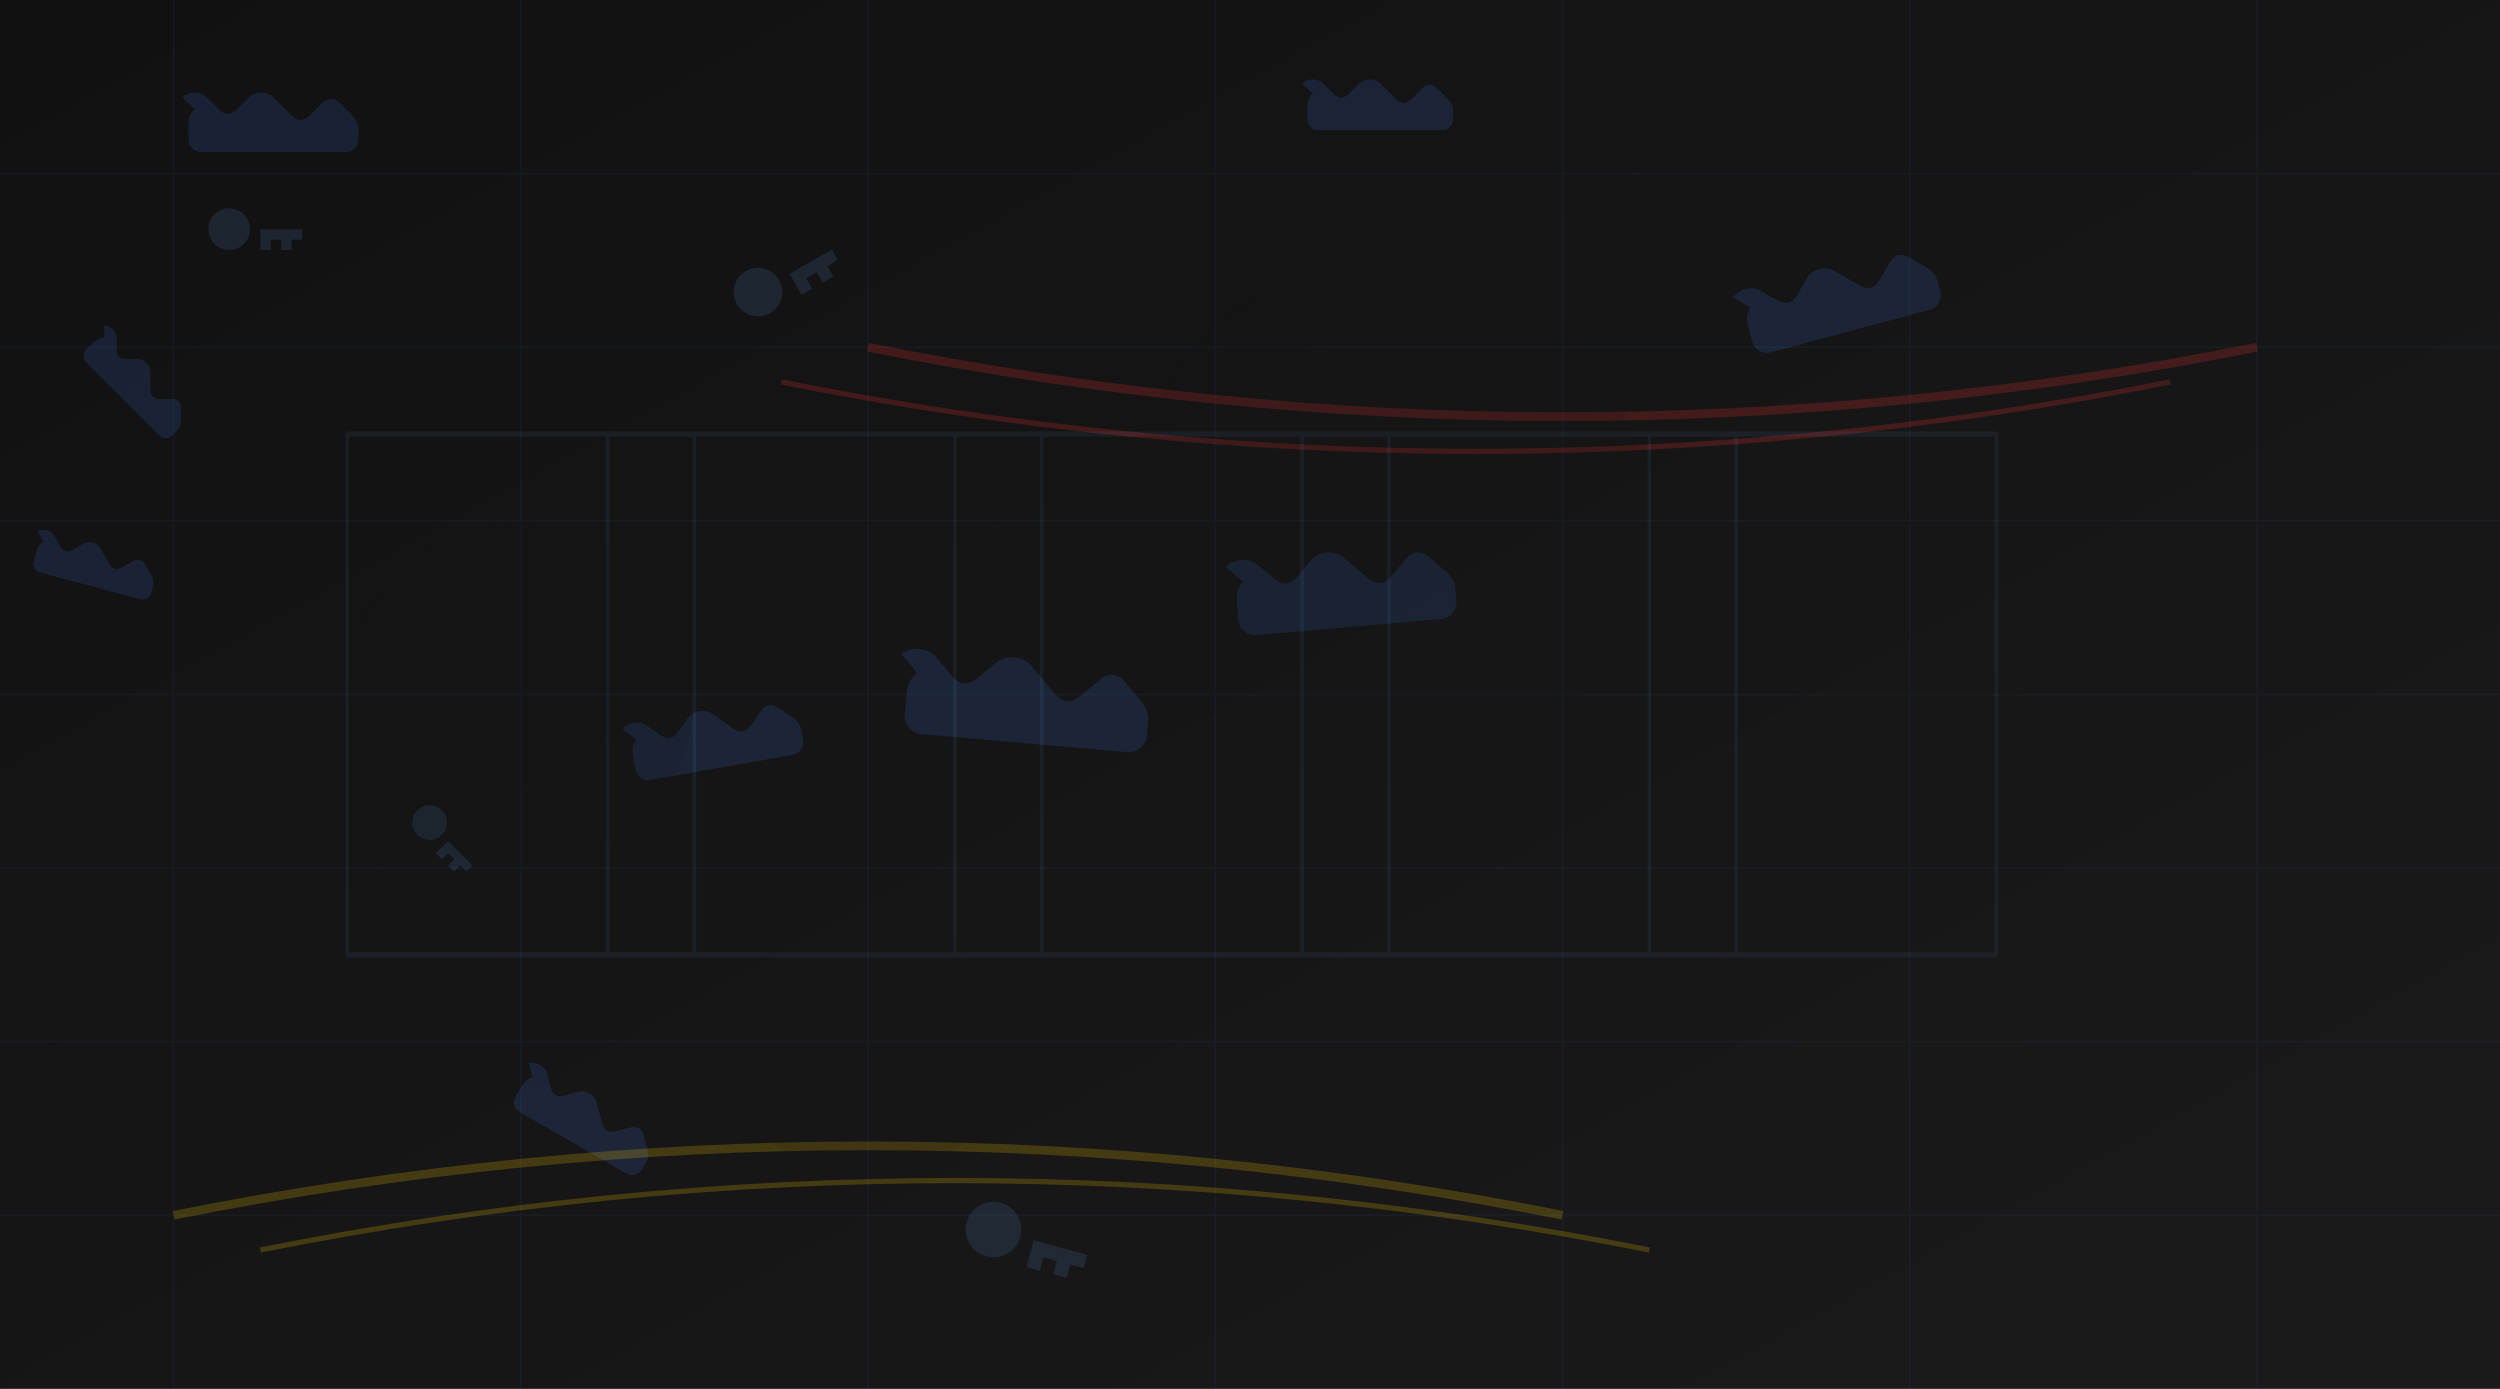 <?xml version="1.0" encoding="UTF-8"?>
<svg width="1440" height="800" viewBox="0 0 1440 800" xmlns="http://www.w3.org/2000/svg">
  <!-- Gradient Background -->
  <defs>
    <linearGradient id="bgGradient" x1="0%" y1="0%" x2="100%" y2="100%">
      <stop offset="0%" stop-color="#111111" stop-opacity="1" />
      <stop offset="100%" stop-color="#1a1a1a" stop-opacity="1" />
    </linearGradient>
    
    <!-- Car silhouette path -->
    <path id="carPath" d="M50,30 C55,25 65,25 70,30 L80,40 C85,45 90,45 95,40 L105,30 C110,25 120,25 125,30 L140,45 C145,50 150,50 155,45 L165,35 C170,30 175,30 180,35 L190,45 C190,45 195,50 195,55 L195,65 C195,70 190,75 185,75 L65,75 C60,75 55,70 55,65 L55,55 C55,50 55,45 60,40 L50,30 Z" />
    
    <!-- Key silhouette -->
    <path id="keyPath" d="M20,40 C9,40 0,31 0,20 C0,9 9,0 20,0 C31,0 40,9 40,20 C40,31 31,40 20,40 Z M30,20 L90,20 L90,30 L80,30 L80,40 L70,40 L70,30 L60,30 L60,40 L50,40 L50,20 Z" />
  </defs>
  
  <!-- Main Background -->
  <rect width="100%" height="100%" fill="url(#bgGradient)" />
  
  <!-- Decorative grid patterns -->
  <g opacity="0.06">
    <!-- Horizontal lines -->
    <line x1="0" y1="100" x2="1440" y2="100" stroke="#3b82f6" stroke-width="1" />
    <line x1="0" y1="200" x2="1440" y2="200" stroke="#3b82f6" stroke-width="1" />
    <line x1="0" y1="300" x2="1440" y2="300" stroke="#3b82f6" stroke-width="1" />
    <line x1="0" y1="400" x2="1440" y2="400" stroke="#3b82f6" stroke-width="1" />
    <line x1="0" y1="500" x2="1440" y2="500" stroke="#3b82f6" stroke-width="1" />
    <line x1="0" y1="600" x2="1440" y2="600" stroke="#3b82f6" stroke-width="1" />
    <line x1="0" y1="700" x2="1440" y2="700" stroke="#3b82f6" stroke-width="1" />
    
    <!-- Vertical lines -->
    <line x1="100" y1="0" x2="100" y2="800" stroke="#3b82f6" stroke-width="1" />
    <line x1="300" y1="0" x2="300" y2="800" stroke="#3b82f6" stroke-width="1" />
    <line x1="500" y1="0" x2="500" y2="800" stroke="#3b82f6" stroke-width="1" />
    <line x1="700" y1="0" x2="700" y2="800" stroke="#3b82f6" stroke-width="1" />
    <line x1="900" y1="0" x2="900" y2="800" stroke="#3b82f6" stroke-width="1" />
    <line x1="1100" y1="0" x2="1100" y2="800" stroke="#3b82f6" stroke-width="1" />
    <line x1="1300" y1="0" x2="1300" y2="800" stroke="#3b82f6" stroke-width="1" />
  </g>
  
  <!-- Car silhouettes scattered around -->
  <g opacity="0.15">
    <!-- Top left cars -->
    <use href="#carPath" x="100" y="50" fill="#3b82f6" transform="scale(0.7)" />
    <use href="#carPath" x="300" y="150" fill="#3b82f6" transform="scale(0.5) rotate(45)" />
    
    <!-- Top right cars -->
    <use href="#carPath" x="800" y="100" fill="#3b82f6" transform="scale(0.8) rotate(-20)" />
    <use href="#carPath" x="1200" y="50" fill="#3b82f6" transform="scale(0.6)" />
    
    <!-- Bottom left cars -->
    <use href="#carPath" x="150" y="550" fill="#3b82f6" transform="scale(0.5) rotate(15)" />
    <use href="#carPath" x="350" y="650" fill="#3b82f6" transform="scale(0.7) rotate(-10)" />
    
    <!-- Bottom right cars -->
    <use href="#carPath" x="900" y="600" fill="#3b82f6" transform="scale(0.6) rotate(30)" />
    <use href="#carPath" x="1100" y="500" fill="#3b82f6" transform="scale(0.8) rotate(-15)" />
    
    <!-- Center cars -->
    <use href="#carPath" x="500" y="300" fill="#3b82f6" transform="scale(1) rotate(5)" />
    <use href="#carPath" x="700" y="400" fill="#3b82f6" transform="scale(0.9) rotate(-5)" />
  </g>
  
  <!-- Key silhouettes -->
  <g opacity="0.13">
    <use href="#keyPath" x="200" y="200" fill="#60a5fa" transform="scale(0.6)" />
    <use href="#keyPath" x="1000" y="300" fill="#60a5fa" transform="scale(0.5) rotate(45)" />
    <use href="#keyPath" x="400" y="500" fill="#60a5fa" transform="scale(0.7) rotate(-30)" />
    <use href="#keyPath" x="900" y="650" fill="#60a5fa" transform="scale(0.8) rotate(15)" />
  </g>
  
  <!-- Parking lines pattern -->
  <g opacity="0.08">
    <rect x="200" y="250" width="150" height="300" stroke="#60a5fa" fill="none" stroke-width="2" />
    <rect x="400" y="250" width="150" height="300" stroke="#60a5fa" fill="none" stroke-width="2" />
    <rect x="600" y="250" width="150" height="300" stroke="#60a5fa" fill="none" stroke-width="2" />
    <rect x="800" y="250" width="150" height="300" stroke="#60a5fa" fill="none" stroke-width="2" />
    <rect x="1000" y="250" width="150" height="300" stroke="#60a5fa" fill="none" stroke-width="2" />
    
    <!-- Parking lot lines -->
    <line x1="200" y1="250" x2="1150" y2="250" stroke="#60a5fa" stroke-width="3" />
    <line x1="200" y1="550" x2="1150" y2="550" stroke="#60a5fa" stroke-width="3" />
  </g>
  
  <!-- Abstract light streaks to represent car lights -->
  <g opacity="0.2">
    <path d="M100,700 Q500,620 900,700" stroke="#ffcc00" stroke-width="5" fill="none" />
    <path d="M150,720 Q550,640 950,720" stroke="#ffcc00" stroke-width="3" fill="none" />
    
    <path d="M1300,200 Q900,280 500,200" stroke="#ff3333" stroke-width="5" fill="none" />
    <path d="M1250,220 Q850,300 450,220" stroke="#ff3333" stroke-width="3" fill="none" />
  </g>
  
  <!-- Subtle glow effects -->
  <g opacity="0.1">
    <circle cx="300" cy="400" r="100" fill="url(#bgGradient)" filter="blur(40px)" />
    <circle cx="800" cy="300" r="150" fill="url(#bgGradient)" filter="blur(40px)" />
    <circle cx="1100" cy="500" r="120" fill="url(#bgGradient)" filter="blur(40px)" />
    <circle cx="500" cy="600" r="80" fill="url(#bgGradient)" filter="blur(40px)" />
  </g>
</svg>